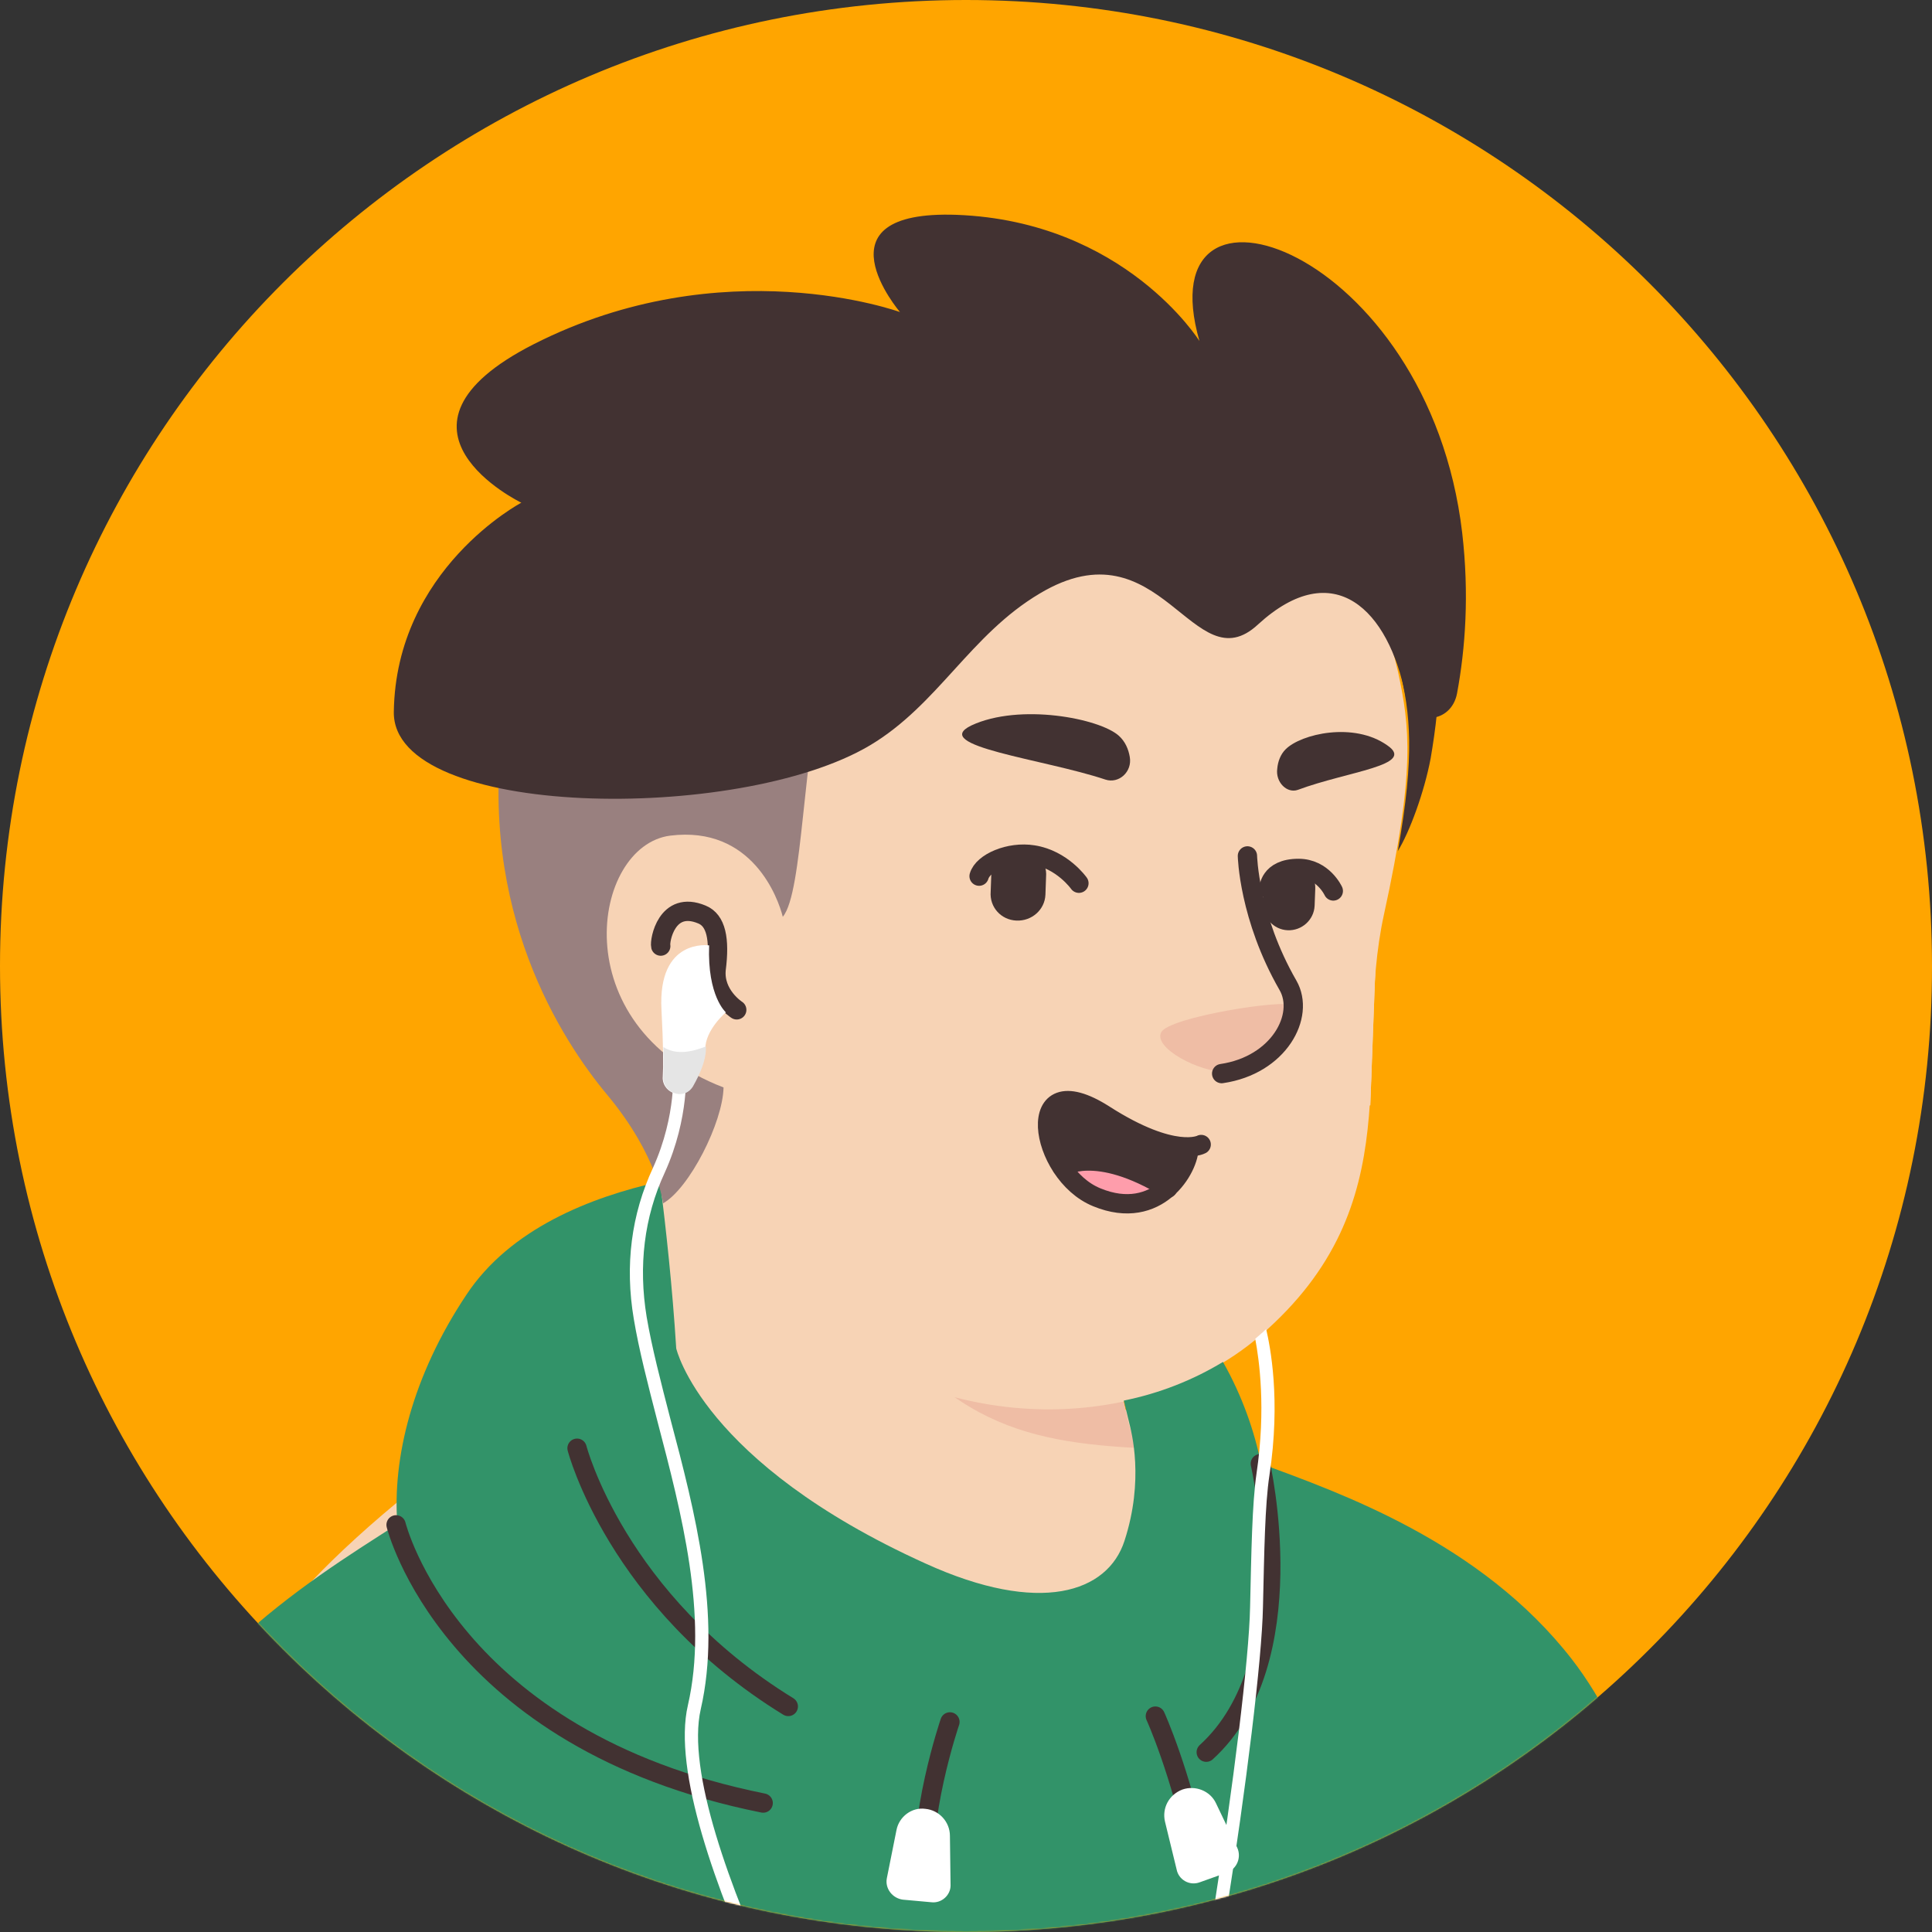 <svg width="1300" height="1300" viewBox="0 0 1300 1300" fill="none" xmlns="http://www.w3.org/2000/svg">
<rect x="0" y="0" width="1300" height="1300" fill="#333333" stroke="none"/>
<path d="M650 1300C290.71 1300 0 1008.86 0 650C0 290.71 291.141 0 650 0C1009.29 0 1300 291.141 1300 650C1300.43 1009.29 1009.29 1300 650 1300Z" fill="#FFA500"/>
<mask id="mask0_26_635" style="mask-type:alpha" maskUnits="userSpaceOnUse" x="0" y="0" width="1301" height="1300">
<path d="M650 1300C290.71 1300 0 1008.86 0 650C0 290.71 291.141 0 650 0C1009.29 0 1300 291.141 1300 650C1300.43 1009.29 1009.29 1300 650 1300Z" fill="#F7C0B5"/>
</mask>
<g mask="url(#mask0_26_635)">
<path d="M1014 1197.33C1010.97 1199.5 1007.5 1201.66 1004.47 1203.83C1001 1206 997.967 1208.16 994.5 1209.9C991.467 1211.63 988.867 1213.36 985.833 1215.1C985.4 1215.53 984.967 1215.53 984.534 1215.96C974.567 1222.03 964.167 1227.66 953.767 1232.86C950.733 1234.6 947.267 1236.33 944.233 1237.63C944.233 1237.63 943.8 1238.06 943.367 1238.06C939.9 1239.8 936.433 1241.53 932.967 1243.26C926.033 1246.73 918.667 1249.76 911.733 1252.8C908.267 1254.53 904.367 1255.83 900.9 1257.13C897.433 1258.43 893.533 1260.16 890.067 1261.46C886.6 1262.76 882.7 1264.5 879.233 1265.8C879.233 1265.8 879.233 1265.8 878.8 1265.8C875.333 1267.1 871.433 1268.4 867.967 1269.7C860.167 1272.3 851.933 1274.9 844.133 1277.5C841.533 1278.36 838.5 1279.23 835.9 1280.1C827.667 1282.7 819.433 1284.86 811.2 1286.6C808.167 1287.46 805.133 1287.9 801.667 1288.76C793.867 1290.5 785.633 1292.23 777.833 1293.96C776.1 1294.4 774.8 1294.4 773.067 1294.83C770.467 1295.26 767.433 1295.7 764.833 1296.13C760.933 1296.56 757.467 1297.43 753.567 1297.86C751.833 1298.3 750.1 1298.3 748.367 1298.73C746.2 1299.16 743.6 1299.6 741 1299.6C734.067 1300.46 726.7 1301.33 719.767 1302.2C717.6 1302.63 715 1302.63 712.833 1303.06H712.4C709.367 1303.5 706.333 1303.5 703.3 1303.93C700.267 1304.36 697.233 1304.36 694.2 1304.36C692.467 1304.36 690.3 1304.8 688.567 1304.8C685.1 1304.8 682.067 1305.23 679.033 1305.23C674.7 1305.23 670.8 1305.66 666.467 1305.66C662.133 1305.66 658.233 1305.66 653.9 1305.66C650.867 1305.66 647.833 1305.66 644.8 1305.66C462.367 1303.06 297.7 1225.5 180.7 1102.43C180.7 1102.43 180.7 1102 180.267 1102C193.7 1075.56 243.534 1027.9 295.534 988.465C361.4 938.632 454.567 907.865 454.567 907.865C454.567 907.865 515.667 897.898 742.3 945.132C915.2 981.532 988.867 1129.3 1014 1197.33Z" fill="#F7D3B5"/>
<path d="M790.4 1065.16C781.3 1109.8 722.367 1136.23 623.134 1096.36C501.367 1046.96 454.567 907.865 454.567 907.865C448.067 808.198 432.9 722.832 432.9 722.832C573.734 710.698 740.134 875.365 740.134 875.365L759.2 956.832C760.934 963.765 764.4 969.832 769.6 974.165C778.7 989.765 796.467 1036.56 790.4 1065.16Z" fill="#F7D3B5"/>
<path d="M769.6 974.599C686.833 970.265 625.733 958.132 560.3 840.699C615.767 889.665 681.2 908.299 750.1 916.965L759.2 956.832C760.933 964.199 764.4 970.265 769.6 974.599Z" fill="#EFBDA5"/>
<path d="M940.767 452.432C948.567 488.832 952.467 518.298 931.233 615.365C910 712.432 950.733 809.498 848.467 898.332C779.567 958.132 659.1 969.398 562.9 903.965C530.4 881.865 500.5 851.098 476.233 810.798C457.167 779.165 435.067 749.265 410.367 721.965C376.133 684.698 334.967 609.732 355.333 477.132C388.267 261.332 601.9 236.632 728 260.465C854.1 284.298 919.533 356.232 940.767 452.432Z" fill="#F7D3B5"/>
<path d="M526.067 621.865C526.067 621.865 512.633 556.865 449.367 564.665C394.767 571.598 375.7 702.465 499.633 738.865" fill="#F7D3B5"/>
<path d="M495.734 679.498C495.734 679.498 480.134 669.532 481.867 652.198C484.467 631.832 481.867 619.265 472.334 615.365C448.501 605.398 443.734 633.132 444.601 636.598" stroke="#423232" stroke-width="13" stroke-miterlimit="10" stroke-linecap="round" stroke-linejoin="round"/>
<path d="M826.367 721.532C826.367 721.532 842.833 722.398 858.433 703.765C867.1 693.365 874.467 680.365 869.7 676.465C864.933 672.132 786.5 684.265 781.3 694.665C776.1 705.065 806.433 721.532 826.367 721.532Z" fill="#EFBDA5"/>
<path d="M839.367 575.932C839.367 575.932 840.234 617.098 866.667 663.032C878.367 683.398 860.601 716.765 822.034 722.398" stroke="#423232" stroke-width="13" stroke-miterlimit="10" stroke-linecap="round" stroke-linejoin="round"/>
<path opacity="0.42" d="M604.501 743.632C629.151 743.632 649.134 727.141 649.134 706.799C649.134 686.456 629.151 669.965 604.501 669.965C579.85 669.965 559.867 686.456 559.867 706.799C559.867 727.141 579.85 743.632 604.501 743.632Z" fill="#ED938A"/>
<path opacity="0.42" d="M924.3 670.832C923 695.098 923.434 718.932 921.7 742.765C902.634 738.432 888.767 724.132 888.767 707.232C888.767 689.032 903.933 674.298 924.3 670.832Z" fill="#ED938A"/>
<path d="M1057.78 1116.61C996.25 1037.31 900.917 1004.37 848.483 984.873C844.15 963.206 835.917 939.373 822.917 916.406C802.983 928.54 780.017 937.64 756.184 942.406L759.65 956.706C761.383 963.64 770.05 995.706 756.617 1036.87C745.35 1071.54 699.85 1087.14 622.717 1052.04C472.35 984.006 455.017 907.306 455.017 907.306C452.417 865.706 448.084 826.706 444.184 795.073C397.384 805.473 343.217 826.706 313.75 871.34C277.35 925.94 263.917 981.406 267.384 1025.61C204.117 1065.91 106.184 1127.01 74.117 1236.21C32.517 1378.34 39.45 1465.44 39.45 1465.44H1159.18C1157.88 1465.87 1141.42 1224.51 1057.78 1116.61Z" fill="#329369"/>
<path d="M388.283 974.473C388.283 974.473 414.716 1077.17 530.416 1148.24" stroke="#423232" stroke-width="13" stroke-miterlimit="10" stroke-linecap="round" stroke-linejoin="round"/>
<path d="M848.05 984.873C848.05 984.873 878.817 1117.91 811.65 1179.01" stroke="#423232" stroke-width="13" stroke-miterlimit="10" stroke-linecap="round" stroke-linejoin="round"/>
<path d="M639.183 1158.64C639.183 1158.64 616.65 1224.51 622.717 1270.01" stroke="#423232" stroke-width="13" stroke-miterlimit="10" stroke-linecap="round" stroke-linejoin="round"/>
<path d="M777.417 1154.74C777.417 1154.74 794.318 1191.57 806.451 1250.07" stroke="#423232" stroke-width="13" stroke-miterlimit="10" stroke-linecap="round" stroke-linejoin="round"/>
<path d="M266.517 1026.04C266.517 1026.04 302.05 1170.77 513.517 1213.24" stroke="#423232" stroke-width="13" stroke-miterlimit="10" stroke-linecap="round" stroke-linejoin="round"/>
<path d="M626.617 1279.97L607.55 1278.24C600.617 1277.37 595.417 1270.87 596.717 1263.94L603.217 1231.44C604.95 1222.34 613.617 1215.84 622.717 1217.14C631.817 1218.01 639.183 1225.81 639.183 1235.34L639.617 1268.71C639.617 1275.21 633.55 1280.84 626.617 1279.97Z" fill="white"/>
<path d="M825.517 1260.04L807.317 1266.54C800.384 1269.14 793.017 1264.81 791.717 1257.87L783.917 1225.81C781.75 1216.71 786.517 1207.61 795.617 1204.14C804.284 1201.11 814.25 1205.01 818.15 1213.24L832.45 1243.14C835.484 1249.64 832.45 1257.44 825.517 1260.04Z" fill="white"/>
<path d="M1016.62 1250.07C1016.62 1250.07 1040.88 1386.14 1031.35 1465.87" stroke="#544D4D" stroke-width="13" stroke-miterlimit="10" stroke-linecap="round" stroke-linejoin="round"/>
<path d="M683.943 619.439C673.543 619.006 665.743 610.339 666.61 599.939L667.043 587.806C667.476 577.406 676.143 569.606 686.543 570.473C696.943 570.906 704.743 579.573 703.876 589.973L703.443 602.106C703.01 612.073 694.343 619.873 683.943 619.439Z" fill="#423232"/>
<path d="M866.375 625.939C856.842 625.506 849.475 617.272 849.909 607.739L850.342 596.472C850.775 586.939 859.009 579.572 868.542 580.006C878.075 580.439 885.442 588.672 885.009 598.206L884.575 609.472C884.142 619.006 875.909 626.372 866.375 625.939Z" fill="#423232"/>
<path d="M725.977 594.306C725.977 594.306 714.71 578.273 695.21 575.239C679.177 572.639 661.41 580.439 658.81 589.539" stroke="#423232" stroke-width="13" stroke-miterlimit="10" stroke-linecap="round" stroke-linejoin="round"/>
<path d="M853.809 598.206C853.809 598.206 853.809 584.339 873.743 584.339C890.209 584.339 897.143 599.506 897.143 599.506" stroke="#423232" stroke-width="13" stroke-miterlimit="10" stroke-linecap="round" stroke-linejoin="round"/>
<path d="M743.743 524.539C752.843 527.573 761.943 519.339 760.209 509.373C759.343 504.173 757.176 498.973 752.843 495.073C739.843 483.373 686.109 472.973 653.609 488.139C625.009 502.006 702.143 510.673 743.743 524.539Z" fill="#423232"/>
<path d="M873.308 531.473C865.941 534.073 858.141 526.273 859.441 517.173C859.874 512.406 861.608 507.639 865.074 504.173C875.474 493.773 911.008 485.539 933.541 501.573C953.041 515.006 907.108 518.906 873.308 531.473Z" fill="#423232"/>
<path d="M800.016 771.848C800.45 778.781 795.25 790.915 785.716 799.581C736.75 769.681 714.65 785.281 714.65 785.281C697.316 758.848 701.216 722.881 743.25 750.181C772.716 768.815 790.483 771.848 800.016 771.848Z" fill="#423232"/>
<path d="M785.717 799.581C775.317 808.681 759.717 814.315 738.483 805.648C728.517 801.748 720.717 793.948 714.65 785.281C714.65 785.281 736.75 769.681 785.717 799.581Z" fill="#FE9DAB"/>
<path d="M808.25 770.115C808.25 770.115 790.05 780.081 743.25 750.181C687.35 714.215 698.617 789.615 738.05 805.648C779.217 822.548 800.45 785.715 800.017 771.848" stroke="#423232" stroke-width="13" stroke-miterlimit="10" stroke-linecap="round" stroke-linejoin="round"/>
<path d="M714.65 785.281C714.65 785.281 736.75 769.681 785.717 799.581" stroke="#423232" stroke-width="13" stroke-miterlimit="10" stroke-linecap="round" stroke-linejoin="round"/>
<path d="M338.655 486.456C321.322 612.989 378.088 700.089 408.422 736.489C443.088 778.089 446.122 809.722 446.122 809.722C463.888 799.755 486.422 755.122 486.855 731.722C378.522 690.122 398.022 569.222 450.888 562.289C506.355 555.356 523.688 604.756 526.722 616.889C540.588 600.422 539.722 506.822 555.755 448.322C485.988 473.456 412.322 486.889 338.655 486.456Z" fill="#99807F"/>
<path d="M890.722 323.523C863.855 310.523 840.888 283.223 807.088 269.789C609.488 189.623 397.588 271.523 351.222 429.689C345.155 449.623 341.255 468.689 338.655 486.889C412.322 487.323 486.422 473.456 555.755 448.756C562.688 423.623 572.655 404.556 588.688 401.089C672.322 382.889 750.755 373.789 849.988 387.223C886.822 392.423 914.988 375.523 934.055 422.323C937.088 431.423 939.688 440.523 941.855 450.056C948.788 480.823 952.255 506.823 940.555 572.689C948.355 560.123 958.322 533.256 962.655 510.289C976.522 429.256 970.022 361.656 890.722 323.523Z" fill="#423232"/>
<path d="M945.755 468.256C950.089 489.056 976.522 487.322 980.422 466.522C986.055 436.189 988.655 399.789 983.889 358.622C961.355 166.222 770.255 101.222 807.089 229.489C807.089 229.489 756.822 148.889 643.722 144.556C546.655 141.089 605.589 209.989 605.589 209.989C605.589 209.989 486.855 166.656 359.022 231.656C247.655 288.422 350.789 338.256 350.789 338.256C350.789 338.256 266.289 382.889 264.989 479.089C264.122 551.022 496.822 554.056 585.222 501.622C631.155 474.322 652.822 427.089 699.622 399.356C781.522 350.389 802.755 460.889 846.522 420.156C897.655 373.356 934.489 410.622 945.755 468.256Z" fill="#423232"/>
<path d="M477.159 636.126C477.159 636.126 442.492 630.926 445.092 679.459C446.392 704.159 446.392 717.593 445.959 724.526C445.525 729.293 448.559 733.626 452.892 735.359C458.092 737.526 463.725 735.359 466.325 730.159C470.225 723.226 474.559 713.693 474.559 705.893C474.559 692.893 488.425 681.193 488.425 681.193C488.425 681.193 475.859 670.359 477.159 636.126Z" fill="white"/>
<path d="M582.025 1471.59C578.558 1467.69 442.492 1234.99 462.858 1147.46C476.725 1087.23 458.525 1017.89 442.492 956.793C435.992 931.659 429.925 908.259 426.458 887.459C420.392 851.493 424.725 817.259 439.458 785.626C455.492 750.093 452.892 719.326 452.892 718.893L461.558 718.026C461.558 719.326 464.158 751.826 447.258 789.093C433.392 818.993 429.492 851.926 435.125 886.159C438.592 906.526 444.658 929.926 451.158 955.059C467.625 1017.03 485.825 1087.66 471.525 1150.06C452.458 1233.26 588.092 1465.96 588.958 1466.83L582.025 1471.59Z" fill="white"/>
<path d="M446.392 704.593C446.826 714.126 446.392 720.626 446.392 724.526C445.959 729.292 448.992 733.626 453.326 735.359C458.526 737.526 464.159 735.359 466.759 730.159C470.659 723.226 474.992 713.692 474.992 705.892C474.992 705.459 474.992 704.592 474.992 704.159C465.892 707.626 455.492 710.226 446.392 704.593Z" fill="#E5E5E5"/>
<path d="M854.159 992.759C851.125 1012.69 850.692 1044.33 849.825 1081.16C848.525 1152.23 806.492 1429.13 786.125 1472.89L778.325 1469.43C797.825 1426.96 839.859 1151.36 841.159 1081.16C842.025 1044.33 842.459 1012.26 845.492 991.459C851.992 947.693 847.225 914.759 844.625 900.893C845.925 899.593 847.225 898.726 848.525 897.426C849.825 896.559 850.692 895.259 851.992 894.393C854.592 905.659 861.959 941.626 854.159 992.759Z" fill="white"/>
<rect x="890.611" y="643.421" width="35.13" height="99.086" transform="rotate(2.133 890.611 643.421)" fill="#F7D3B5"/>
<rect x="890.611" y="643.421" width="35.13" height="99.086" transform="rotate(2.133 890.611 643.421)" fill="#F7D3B5"/>
<rect x="532" y="650" width="145" height="109" fill="#F7D3B5"/>
</g>
</svg>

